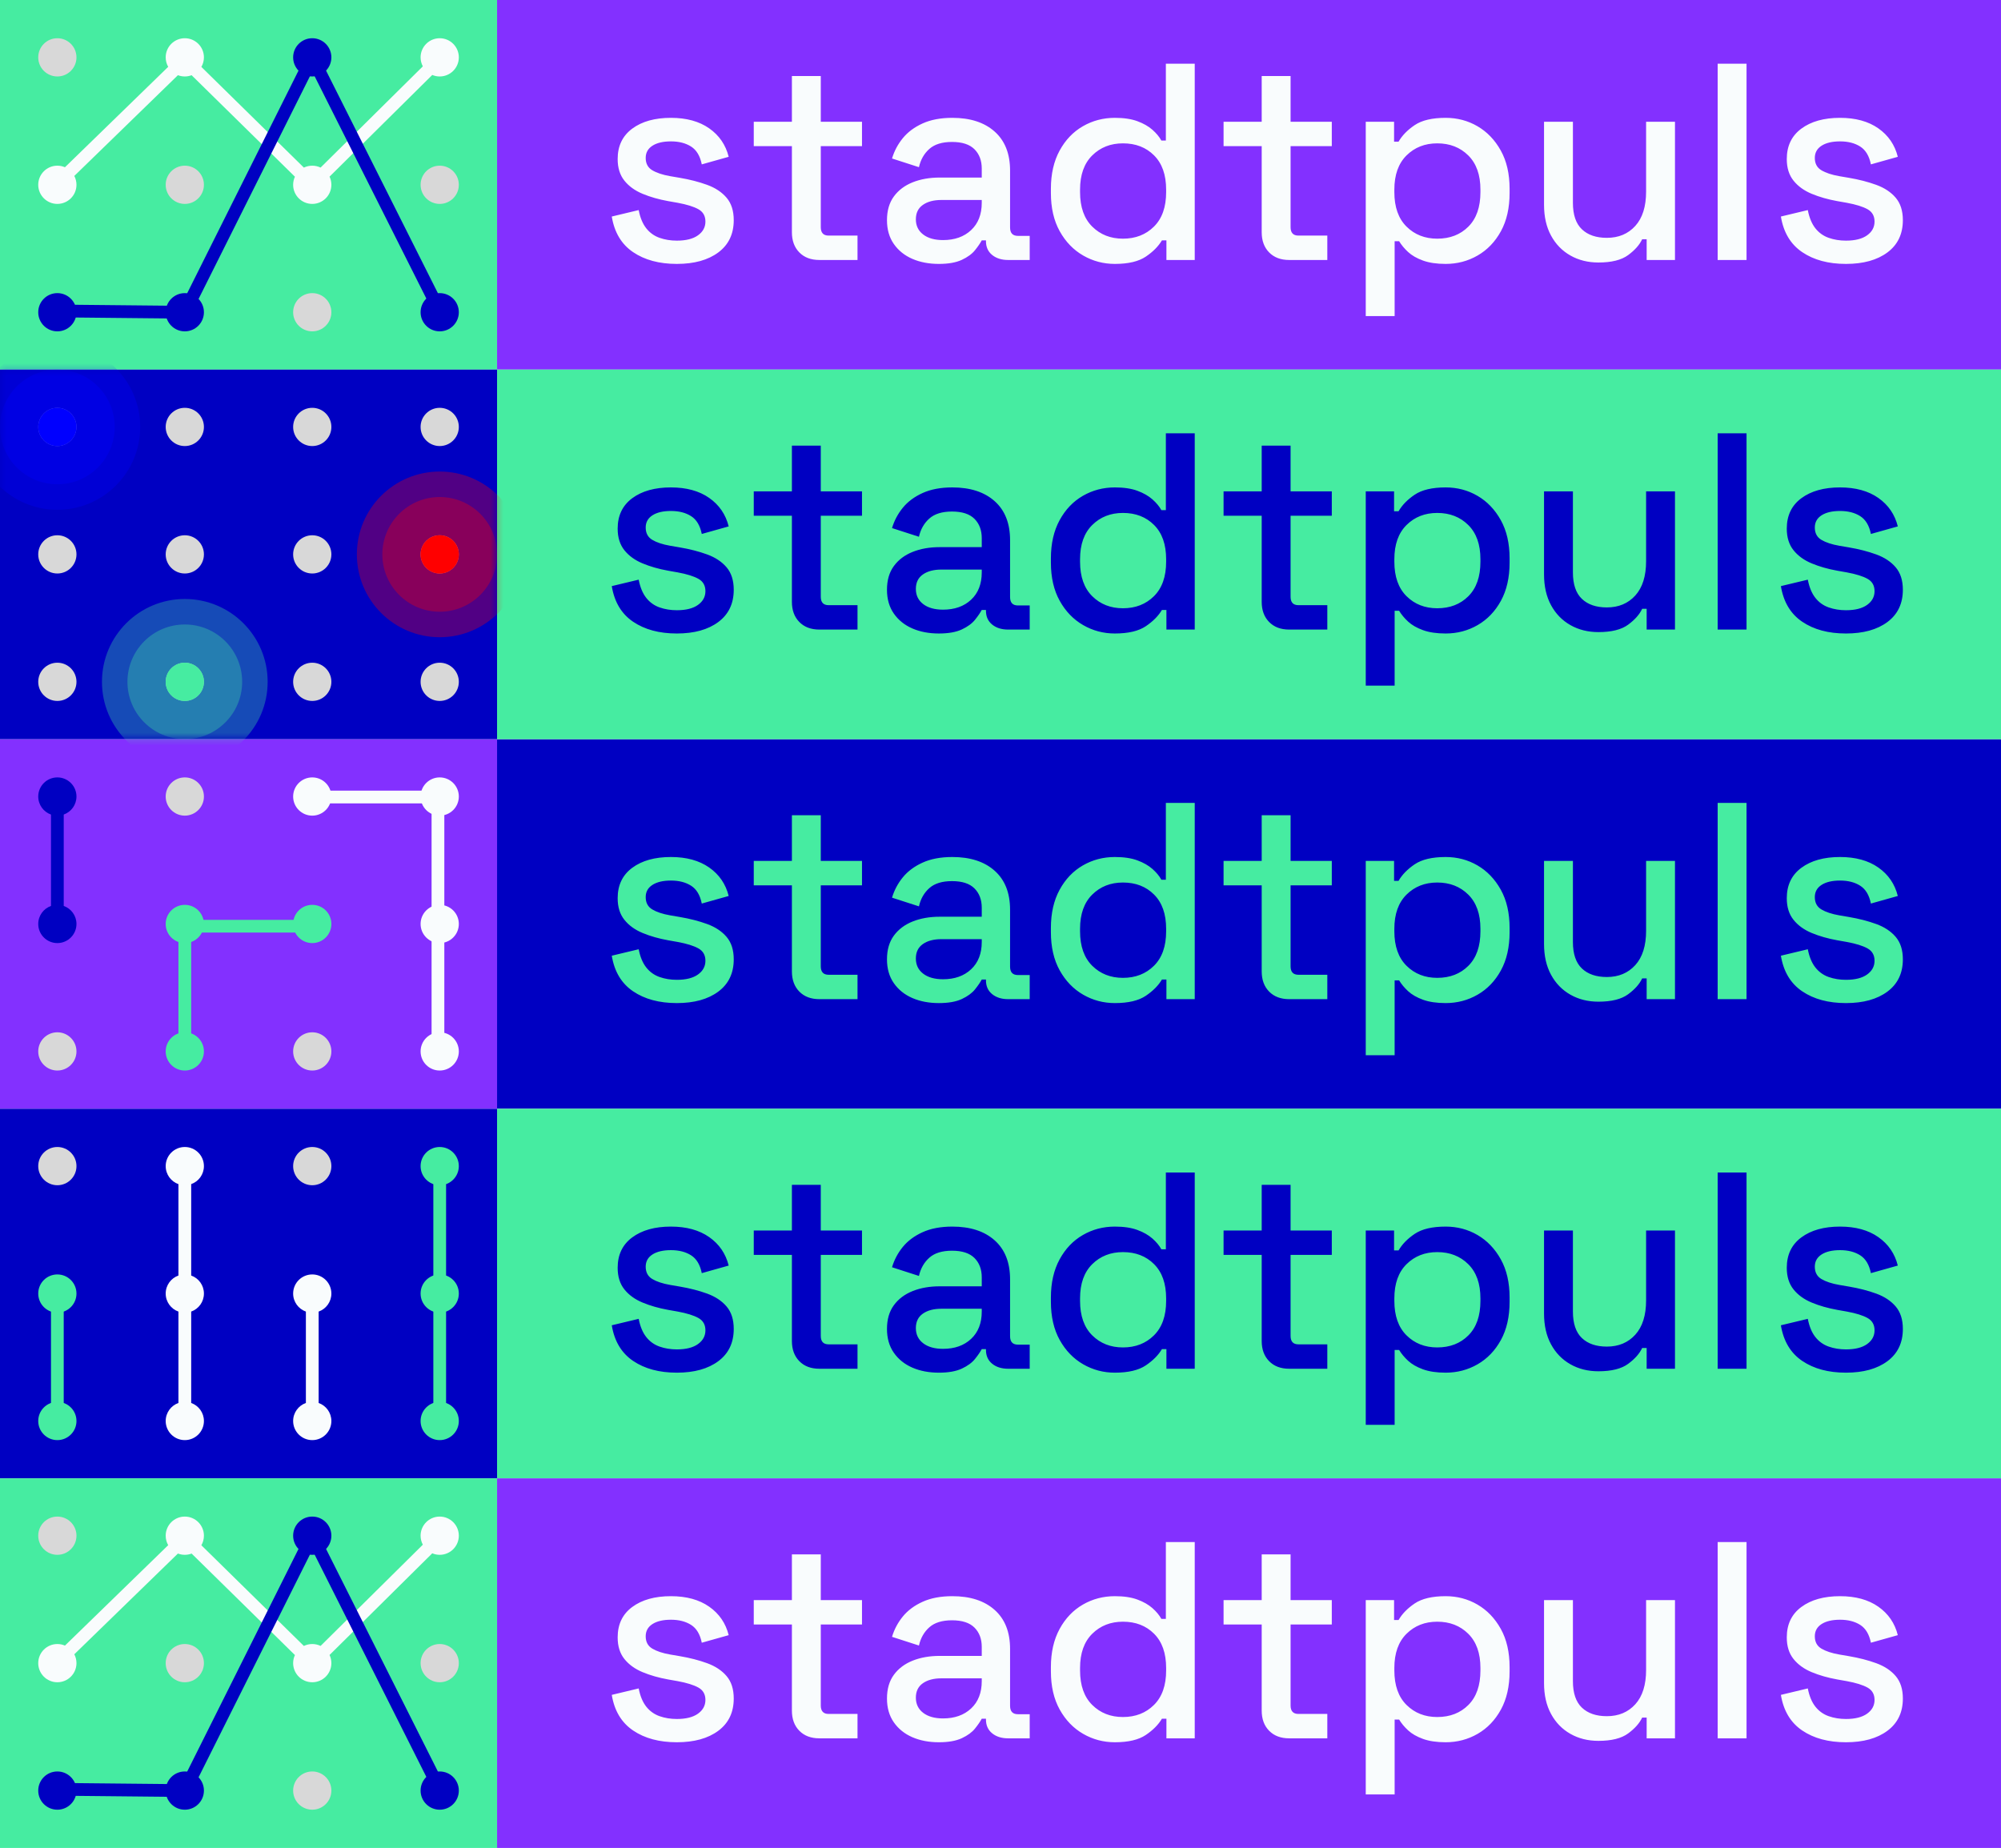 <?xml version="1.0" encoding="UTF-8"?>
<svg width="157px" height="145px" viewBox="0 0 157 145" version="1.1" xmlns="http://www.w3.org/2000/svg" xmlns:xlink="http://www.w3.org/1999/xlink">
    <title>logo-sprite</title>
    <defs>
        <filter color-interpolation-filters="auto" id="filter-1">
            <feColorMatrix in="SourceGraphic" type="matrix" values="0 0 0 0 0 0 0 0 0 0 0 0 0 0 0.761 0 0 0 1 0"></feColorMatrix>
        </filter>
        <filter color-interpolation-filters="auto" id="filter-2">
            <feColorMatrix in="SourceGraphic" type="matrix" values="0 0 0 0 0.512 0 0 0 0 0.19 0 0 0 0 1 0 0 0 1 0"></feColorMatrix>
        </filter>
        <filter color-interpolation-filters="auto" id="filter-3">
            <feColorMatrix in="SourceGraphic" type="matrix" values="0 0 0 0 0.512 0 0 0 0 0.19 0 0 0 0 1 0 0 0 1 0"></feColorMatrix>
        </filter>
        <rect id="path-4" x="0" y="0" width="39" height="29"></rect>
        <filter color-interpolation-filters="auto" id="filter-6">
            <feColorMatrix in="SourceGraphic" type="matrix" values="0 0 0 0 0.275 0 0 0 0 0.925 0 0 0 0 0.631 0 0 0 1 0"></feColorMatrix>
        </filter>
        <filter color-interpolation-filters="auto" id="filter-7">
            <feColorMatrix in="SourceGraphic" type="matrix" values="0 0 0 0 0.975 0 0 0 0 0.99 0 0 0 0 0.992 0 0 0 1 0"></feColorMatrix>
        </filter>
        <filter color-interpolation-filters="auto" id="filter-8">
            <feColorMatrix in="SourceGraphic" type="matrix" values="0 0 0 0 0.275 0 0 0 0 0.925 0 0 0 0 0.631 0 0 0 1 0"></feColorMatrix>
        </filter>
        <filter color-interpolation-filters="auto" id="filter-9">
            <feColorMatrix in="SourceGraphic" type="matrix" values="0 0 0 0 0.512 0 0 0 0 0.19 0 0 0 0 1 0 0 0 1 0"></feColorMatrix>
        </filter>
        <filter color-interpolation-filters="auto" id="filter-10">
            <feColorMatrix in="SourceGraphic" type="matrix" values="0 0 0 0 0.512 0 0 0 0 0.19 0 0 0 0 1 0 0 0 1 0"></feColorMatrix>
        </filter>
    </defs>
    <g id="logo-sprite" stroke="none" stroke-width="1" fill="none" fill-rule="evenodd">
        <g id="Logos">
            <g id="Group" transform="translate(0, 58)">
                <rect id="Rectangle" fill="#8330FF" x="0" y="0" width="39" height="29"></rect>
                <rect id="Rectangle" fill="#0000C2" x="39" y="0" width="118" height="29"></rect>
                <path d="M53.104,20.708 C54.468,20.708 55.553,20.407 56.36,19.806 C57.167,19.205 57.57,18.361 57.57,17.276 C57.57,16.543 57.383,15.956 57.009,15.516 C56.635,15.076 56.125,14.739 55.48,14.504 C54.835,14.269 54.123,14.086 53.346,13.954 L53.346,13.954 L52.576,13.822 C51.989,13.719 51.524,13.565 51.179,13.36 C50.834,13.155 50.662,12.832 50.662,12.392 C50.662,11.981 50.838,11.662 51.19,11.435 C51.542,11.208 52.026,11.094 52.642,11.094 C53.273,11.094 53.801,11.23 54.226,11.501 C54.651,11.772 54.93,12.238 55.062,12.898 L55.062,12.898 L57.174,12.304 C56.939,11.365 56.43,10.621 55.645,10.071 C54.86,9.521 53.859,9.246 52.642,9.246 C51.381,9.246 50.369,9.528 49.606,10.093 C48.843,10.658 48.462,11.453 48.462,12.48 C48.462,13.169 48.638,13.734 48.99,14.174 C49.342,14.614 49.819,14.959 50.42,15.208 C51.021,15.457 51.689,15.648 52.422,15.78 L52.422,15.78 L53.17,15.912 C53.889,16.044 54.431,16.213 54.798,16.418 C55.165,16.623 55.348,16.946 55.348,17.386 C55.348,17.826 55.154,18.185 54.765,18.464 C54.376,18.743 53.823,18.882 53.104,18.882 C52.62,18.882 52.169,18.809 51.751,18.662 C51.333,18.515 50.985,18.266 50.706,17.914 C50.427,17.562 50.229,17.085 50.112,16.484 L50.112,16.484 L48,16.99 C48.205,18.237 48.763,19.168 49.672,19.784 C50.581,20.4 51.725,20.708 53.104,20.708 Z M67.281,20.4 L67.281,18.486 L65.015,18.486 C64.604,18.486 64.399,18.266 64.399,17.826 L64.399,17.826 L64.399,11.468 L67.633,11.468 L67.633,9.554 L64.399,9.554 L64.399,5.968 L62.133,5.968 L62.133,9.554 L59.141,9.554 L59.141,11.468 L62.133,11.468 L62.133,18.222 C62.133,18.882 62.327,19.41 62.716,19.806 C63.104,20.202 63.629,20.4 64.289,20.4 L64.289,20.4 L67.281,20.4 Z M73.663,20.708 C74.411,20.708 75.012,20.602 75.467,20.389 C75.922,20.176 76.266,19.923 76.501,19.63 C76.736,19.337 76.912,19.08 77.029,18.86 L77.029,18.86 L77.359,18.86 L77.359,18.926 C77.359,19.381 77.52,19.74 77.843,20.004 C78.166,20.268 78.584,20.4 79.097,20.4 L79.097,20.4 L80.791,20.4 L80.791,18.508 L79.867,18.508 C79.456,18.508 79.251,18.288 79.251,17.848 L79.251,17.848 L79.251,13.382 C79.251,12.062 78.848,11.043 78.041,10.324 C77.234,9.605 76.127,9.246 74.719,9.246 C73.81,9.246 73.032,9.393 72.387,9.686 C71.742,9.979 71.225,10.364 70.836,10.841 C70.447,11.318 70.165,11.849 69.989,12.436 L69.989,12.436 L72.101,13.118 C72.233,12.531 72.504,12.055 72.915,11.688 C73.326,11.321 73.92,11.138 74.697,11.138 C75.489,11.138 76.076,11.329 76.457,11.71 C76.838,12.091 77.029,12.597 77.029,13.228 L77.029,13.228 L77.029,13.932 L73.729,13.932 C72.937,13.932 72.229,14.057 71.606,14.306 C70.983,14.555 70.491,14.926 70.132,15.417 C69.773,15.908 69.593,16.528 69.593,17.276 C69.593,18.009 69.773,18.633 70.132,19.146 C70.491,19.659 70.975,20.048 71.584,20.312 C72.193,20.576 72.886,20.708 73.663,20.708 Z M73.993,18.838 C73.333,18.838 72.812,18.691 72.431,18.398 C72.05,18.105 71.859,17.709 71.859,17.21 C71.859,16.711 72.042,16.334 72.409,16.077 C72.776,15.82 73.26,15.692 73.861,15.692 L73.861,15.692 L77.029,15.692 L77.029,15.912 C77.029,16.821 76.75,17.536 76.193,18.057 C75.636,18.578 74.902,18.838 73.993,18.838 Z M87.47,20.708 C88.526,20.708 89.337,20.517 89.901,20.136 C90.466,19.755 90.888,19.329 91.166,18.86 L91.166,18.86 L91.518,18.86 L91.518,20.4 L93.74,20.4 L93.74,5 L91.474,5 L91.474,11.028 L91.122,11.028 C90.961,10.735 90.726,10.452 90.418,10.181 C90.11,9.91 89.718,9.686 89.241,9.51 C88.765,9.334 88.174,9.246 87.47,9.246 C86.561,9.246 85.725,9.466 84.962,9.906 C84.2,10.346 83.591,10.984 83.136,11.82 C82.682,12.656 82.454,13.653 82.454,14.812 L82.454,14.812 L82.454,15.142 C82.454,16.315 82.685,17.316 83.147,18.145 C83.609,18.974 84.222,19.608 84.984,20.048 C85.747,20.488 86.576,20.708 87.47,20.708 Z M88.108,18.728 C87.14,18.728 86.337,18.413 85.699,17.782 C85.061,17.151 84.742,16.249 84.742,15.076 L84.742,15.076 L84.742,14.878 C84.742,13.719 85.061,12.825 85.699,12.194 C86.337,11.563 87.14,11.248 88.108,11.248 C89.106,11.248 89.92,11.563 90.55,12.194 C91.181,12.825 91.496,13.719 91.496,14.878 L91.496,14.878 L91.496,15.076 C91.496,16.249 91.177,17.151 90.539,17.782 C89.901,18.413 89.091,18.728 88.108,18.728 Z M104.142,20.4 L104.142,18.486 L101.876,18.486 C101.465,18.486 101.26,18.266 101.26,17.826 L101.26,17.826 L101.26,11.468 L104.494,11.468 L104.494,9.554 L101.26,9.554 L101.26,5.968 L98.994,5.968 L98.994,9.554 L96.002,9.554 L96.002,11.468 L98.994,11.468 L98.994,18.222 C98.994,18.882 99.188,19.41 99.577,19.806 C99.965,20.202 100.49,20.4 101.15,20.4 L101.15,20.4 L104.142,20.4 Z M109.424,24.8 L109.424,18.926 L109.776,18.926 C109.952,19.219 110.187,19.502 110.48,19.773 C110.773,20.044 111.162,20.268 111.646,20.444 C112.13,20.62 112.724,20.708 113.428,20.708 C114.337,20.708 115.173,20.488 115.936,20.048 C116.699,19.608 117.307,18.974 117.762,18.145 C118.217,17.316 118.444,16.315 118.444,15.142 L118.444,15.142 L118.444,14.812 C118.444,13.639 118.213,12.638 117.751,11.809 C117.289,10.98 116.68,10.346 115.925,9.906 C115.17,9.466 114.337,9.246 113.428,9.246 C112.372,9.246 111.562,9.437 110.997,9.818 C110.432,10.199 110.011,10.632 109.732,11.116 L109.732,11.116 L109.38,11.116 L109.38,9.554 L107.158,9.554 L107.158,24.8 L109.424,24.8 Z M112.768,18.728 C111.8,18.728 110.997,18.413 110.359,17.782 C109.721,17.151 109.402,16.249 109.402,15.076 L109.402,15.076 L109.402,14.878 C109.402,13.719 109.721,12.825 110.359,12.194 C110.997,11.563 111.8,11.248 112.768,11.248 C113.751,11.248 114.561,11.563 115.199,12.194 C115.837,12.825 116.156,13.719 116.156,14.878 L116.156,14.878 L116.156,15.076 C116.156,16.249 115.841,17.151 115.21,17.782 C114.579,18.413 113.765,18.728 112.768,18.728 Z M125.414,20.598 C126.44,20.598 127.218,20.404 127.746,20.015 C128.274,19.626 128.64,19.212 128.846,18.772 L128.846,18.772 L129.198,18.772 L129.198,20.4 L131.42,20.4 L131.42,9.554 L129.154,9.554 L129.154,15.032 C129.154,16.205 128.871,17.104 128.307,17.727 C127.742,18.35 126.998,18.662 126.074,18.662 C125.238,18.662 124.585,18.438 124.116,17.991 C123.646,17.544 123.412,16.851 123.412,15.912 L123.412,15.912 L123.412,9.554 L121.146,9.554 L121.146,16.066 C121.146,17.005 121.329,17.811 121.696,18.486 C122.062,19.161 122.568,19.681 123.214,20.048 C123.859,20.415 124.592,20.598 125.414,20.598 Z M137.035,20.4 L137.035,5 L134.769,5 L134.769,20.4 L137.035,20.4 Z M144.834,20.708 C146.198,20.708 147.283,20.407 148.09,19.806 C148.897,19.205 149.3,18.361 149.3,17.276 C149.3,16.543 149.113,15.956 148.739,15.516 C148.365,15.076 147.855,14.739 147.21,14.504 C146.565,14.269 145.853,14.086 145.076,13.954 L145.076,13.954 L144.306,13.822 C143.719,13.719 143.254,13.565 142.909,13.36 C142.564,13.155 142.392,12.832 142.392,12.392 C142.392,11.981 142.568,11.662 142.92,11.435 C143.272,11.208 143.756,11.094 144.372,11.094 C145.003,11.094 145.531,11.23 145.956,11.501 C146.381,11.772 146.66,12.238 146.792,12.898 L146.792,12.898 L148.904,12.304 C148.669,11.365 148.16,10.621 147.375,10.071 C146.59,9.521 145.589,9.246 144.372,9.246 C143.111,9.246 142.099,9.528 141.336,10.093 C140.573,10.658 140.192,11.453 140.192,12.48 C140.192,13.169 140.368,13.734 140.72,14.174 C141.072,14.614 141.549,14.959 142.15,15.208 C142.751,15.457 143.419,15.648 144.152,15.78 L144.152,15.78 L144.9,15.912 C145.619,16.044 146.161,16.213 146.528,16.418 C146.895,16.623 147.078,16.946 147.078,17.386 C147.078,17.826 146.884,18.185 146.495,18.464 C146.106,18.743 145.553,18.882 144.834,18.882 C144.35,18.882 143.899,18.809 143.481,18.662 C143.063,18.515 142.715,18.266 142.436,17.914 C142.157,17.562 141.959,17.085 141.842,16.484 L141.842,16.484 L139.73,16.99 C139.935,18.237 140.493,19.168 141.402,19.784 C142.311,20.4 143.455,20.708 144.834,20.708 Z" id="stadtpuls" fill="#46ECA1" fill-rule="nonzero"></path>
                <g filter="url(#filter-1)" id="Group-8">
                    <g transform="translate(3, 3)">
                        <circle id="Oval" fill="#D8D8D8" cx="11.5" cy="1.5" r="1.5"></circle>
                        <circle id="Oval" fill="#D8D8D8" cx="1.5" cy="21.5" r="1.5"></circle>
                        <circle id="Oval" fill="#D8D8D8" cx="21.5" cy="21.5" r="1.5"></circle>
                    </g>
                </g>
                <circle id="Oval" fill="#46ECA1" cx="14.5" cy="14.5" r="1.5"></circle>
                <circle id="Oval" fill="#46ECA1" cx="14.5" cy="24.5" r="1.5"></circle>
                <circle id="Oval" fill="#46ECA1" cx="24.5" cy="14.5" r="1.5"></circle>
                <circle id="Oval" fill="#F9FCFD" cx="24.5" cy="4.5" r="1.5"></circle>
                <circle id="Oval" fill="#F9FCFD" cx="34.5" cy="4.5" r="1.5"></circle>
                <circle id="Oval" fill="#F9FCFD" cx="34.5" cy="14.5" r="1.5"></circle>
                <circle id="Oval" fill="#F9FCFD" cx="34.5" cy="24.5" r="1.5"></circle>
                <path d="M4.5,3 C5.328,3 6,3.672 6,4.5 C6,5.153 5.583,5.708 5.001,5.914 L5.001,13.086 C5.583,13.292 6,13.847 6,14.5 C6,15.328 5.328,16 4.5,16 C3.672,16 3,15.328 3,14.5 C3,13.847 3.418,13.291 4,13.085 L4,5.915 C3.418,5.709 3,5.153 3,4.5 C3,3.672 3.672,3 4.5,3 Z" id="Combined-Shape" fill="#0000C2"></path>
                <polyline id="Path-5" stroke="#46ECA1" stroke-linecap="round" stroke-linejoin="round" points="14.5 24.4 14.5 14.676 24.5 14.676"></polyline>
                <polyline id="Path-5" stroke="#F9FCFD" stroke-linecap="round" stroke-linejoin="round" transform="translate(29.5, 14.469) rotate(-270) translate(-29.5, -14.469) " points="19.569 19.331 19.569 9.607 39.431 9.607"></polyline>
            </g>
            <g id="Group" transform="translate(0, 87)">
                <rect id="Rectangle" fill="#46ECA1" x="39" y="0" width="118" height="29"></rect>
                <rect id="Rectangle" fill="#0000C2" transform="translate(19.5, 14.5) scale(-1, 1) translate(-19.5, -14.5) " x="0" y="0" width="39" height="29"></rect>
                <path d="M53.104,20.708 C54.468,20.708 55.553,20.407 56.36,19.806 C57.167,19.205 57.57,18.361 57.57,17.276 C57.57,16.543 57.383,15.956 57.009,15.516 C56.635,15.076 56.125,14.739 55.48,14.504 C54.835,14.269 54.123,14.086 53.346,13.954 L53.346,13.954 L52.576,13.822 C51.989,13.719 51.524,13.565 51.179,13.36 C50.834,13.155 50.662,12.832 50.662,12.392 C50.662,11.981 50.838,11.662 51.19,11.435 C51.542,11.208 52.026,11.094 52.642,11.094 C53.273,11.094 53.801,11.23 54.226,11.501 C54.651,11.772 54.93,12.238 55.062,12.898 L55.062,12.898 L57.174,12.304 C56.939,11.365 56.43,10.621 55.645,10.071 C54.86,9.521 53.859,9.246 52.642,9.246 C51.381,9.246 50.369,9.528 49.606,10.093 C48.843,10.658 48.462,11.453 48.462,12.48 C48.462,13.169 48.638,13.734 48.99,14.174 C49.342,14.614 49.819,14.959 50.42,15.208 C51.021,15.457 51.689,15.648 52.422,15.78 L52.422,15.78 L53.17,15.912 C53.889,16.044 54.431,16.213 54.798,16.418 C55.165,16.623 55.348,16.946 55.348,17.386 C55.348,17.826 55.154,18.185 54.765,18.464 C54.376,18.743 53.823,18.882 53.104,18.882 C52.62,18.882 52.169,18.809 51.751,18.662 C51.333,18.515 50.985,18.266 50.706,17.914 C50.427,17.562 50.229,17.085 50.112,16.484 L50.112,16.484 L48,16.99 C48.205,18.237 48.763,19.168 49.672,19.784 C50.581,20.4 51.725,20.708 53.104,20.708 Z M67.281,20.4 L67.281,18.486 L65.015,18.486 C64.604,18.486 64.399,18.266 64.399,17.826 L64.399,17.826 L64.399,11.468 L67.633,11.468 L67.633,9.554 L64.399,9.554 L64.399,5.968 L62.133,5.968 L62.133,9.554 L59.141,9.554 L59.141,11.468 L62.133,11.468 L62.133,18.222 C62.133,18.882 62.327,19.41 62.716,19.806 C63.104,20.202 63.629,20.4 64.289,20.4 L64.289,20.4 L67.281,20.4 Z M73.663,20.708 C74.411,20.708 75.012,20.602 75.467,20.389 C75.922,20.176 76.266,19.923 76.501,19.63 C76.736,19.337 76.912,19.08 77.029,18.86 L77.029,18.86 L77.359,18.86 L77.359,18.926 C77.359,19.381 77.52,19.74 77.843,20.004 C78.166,20.268 78.584,20.4 79.097,20.4 L79.097,20.4 L80.791,20.4 L80.791,18.508 L79.867,18.508 C79.456,18.508 79.251,18.288 79.251,17.848 L79.251,17.848 L79.251,13.382 C79.251,12.062 78.848,11.043 78.041,10.324 C77.234,9.605 76.127,9.246 74.719,9.246 C73.81,9.246 73.032,9.393 72.387,9.686 C71.742,9.979 71.225,10.364 70.836,10.841 C70.447,11.318 70.165,11.849 69.989,12.436 L69.989,12.436 L72.101,13.118 C72.233,12.531 72.504,12.055 72.915,11.688 C73.326,11.321 73.92,11.138 74.697,11.138 C75.489,11.138 76.076,11.329 76.457,11.71 C76.838,12.091 77.029,12.597 77.029,13.228 L77.029,13.228 L77.029,13.932 L73.729,13.932 C72.937,13.932 72.229,14.057 71.606,14.306 C70.983,14.555 70.491,14.926 70.132,15.417 C69.773,15.908 69.593,16.528 69.593,17.276 C69.593,18.009 69.773,18.633 70.132,19.146 C70.491,19.659 70.975,20.048 71.584,20.312 C72.193,20.576 72.886,20.708 73.663,20.708 Z M73.993,18.838 C73.333,18.838 72.812,18.691 72.431,18.398 C72.05,18.105 71.859,17.709 71.859,17.21 C71.859,16.711 72.042,16.334 72.409,16.077 C72.776,15.82 73.26,15.692 73.861,15.692 L73.861,15.692 L77.029,15.692 L77.029,15.912 C77.029,16.821 76.75,17.536 76.193,18.057 C75.636,18.578 74.902,18.838 73.993,18.838 Z M87.47,20.708 C88.526,20.708 89.337,20.517 89.901,20.136 C90.466,19.755 90.888,19.329 91.166,18.86 L91.166,18.86 L91.518,18.86 L91.518,20.4 L93.74,20.4 L93.74,5 L91.474,5 L91.474,11.028 L91.122,11.028 C90.961,10.735 90.726,10.452 90.418,10.181 C90.11,9.91 89.718,9.686 89.241,9.51 C88.765,9.334 88.174,9.246 87.47,9.246 C86.561,9.246 85.725,9.466 84.962,9.906 C84.2,10.346 83.591,10.984 83.136,11.82 C82.682,12.656 82.454,13.653 82.454,14.812 L82.454,14.812 L82.454,15.142 C82.454,16.315 82.685,17.316 83.147,18.145 C83.609,18.974 84.222,19.608 84.984,20.048 C85.747,20.488 86.576,20.708 87.47,20.708 Z M88.108,18.728 C87.14,18.728 86.337,18.413 85.699,17.782 C85.061,17.151 84.742,16.249 84.742,15.076 L84.742,15.076 L84.742,14.878 C84.742,13.719 85.061,12.825 85.699,12.194 C86.337,11.563 87.14,11.248 88.108,11.248 C89.106,11.248 89.92,11.563 90.55,12.194 C91.181,12.825 91.496,13.719 91.496,14.878 L91.496,14.878 L91.496,15.076 C91.496,16.249 91.177,17.151 90.539,17.782 C89.901,18.413 89.091,18.728 88.108,18.728 Z M104.142,20.4 L104.142,18.486 L101.876,18.486 C101.465,18.486 101.26,18.266 101.26,17.826 L101.26,17.826 L101.26,11.468 L104.494,11.468 L104.494,9.554 L101.26,9.554 L101.26,5.968 L98.994,5.968 L98.994,9.554 L96.002,9.554 L96.002,11.468 L98.994,11.468 L98.994,18.222 C98.994,18.882 99.188,19.41 99.577,19.806 C99.965,20.202 100.49,20.4 101.15,20.4 L101.15,20.4 L104.142,20.4 Z M109.424,24.8 L109.424,18.926 L109.776,18.926 C109.952,19.219 110.187,19.502 110.48,19.773 C110.773,20.044 111.162,20.268 111.646,20.444 C112.13,20.62 112.724,20.708 113.428,20.708 C114.337,20.708 115.173,20.488 115.936,20.048 C116.699,19.608 117.307,18.974 117.762,18.145 C118.217,17.316 118.444,16.315 118.444,15.142 L118.444,15.142 L118.444,14.812 C118.444,13.639 118.213,12.638 117.751,11.809 C117.289,10.98 116.68,10.346 115.925,9.906 C115.17,9.466 114.337,9.246 113.428,9.246 C112.372,9.246 111.562,9.437 110.997,9.818 C110.432,10.199 110.011,10.632 109.732,11.116 L109.732,11.116 L109.38,11.116 L109.38,9.554 L107.158,9.554 L107.158,24.8 L109.424,24.8 Z M112.768,18.728 C111.8,18.728 110.997,18.413 110.359,17.782 C109.721,17.151 109.402,16.249 109.402,15.076 L109.402,15.076 L109.402,14.878 C109.402,13.719 109.721,12.825 110.359,12.194 C110.997,11.563 111.8,11.248 112.768,11.248 C113.751,11.248 114.561,11.563 115.199,12.194 C115.837,12.825 116.156,13.719 116.156,14.878 L116.156,14.878 L116.156,15.076 C116.156,16.249 115.841,17.151 115.21,17.782 C114.579,18.413 113.765,18.728 112.768,18.728 Z M125.414,20.598 C126.44,20.598 127.218,20.404 127.746,20.015 C128.274,19.626 128.64,19.212 128.846,18.772 L128.846,18.772 L129.198,18.772 L129.198,20.4 L131.42,20.4 L131.42,9.554 L129.154,9.554 L129.154,15.032 C129.154,16.205 128.871,17.104 128.307,17.727 C127.742,18.35 126.998,18.662 126.074,18.662 C125.238,18.662 124.585,18.438 124.116,17.991 C123.646,17.544 123.412,16.851 123.412,15.912 L123.412,15.912 L123.412,9.554 L121.146,9.554 L121.146,16.066 C121.146,17.005 121.329,17.811 121.696,18.486 C122.062,19.161 122.568,19.681 123.214,20.048 C123.859,20.415 124.592,20.598 125.414,20.598 Z M137.035,20.4 L137.035,5 L134.769,5 L134.769,20.4 L137.035,20.4 Z M144.834,20.708 C146.198,20.708 147.283,20.407 148.09,19.806 C148.897,19.205 149.3,18.361 149.3,17.276 C149.3,16.543 149.113,15.956 148.739,15.516 C148.365,15.076 147.855,14.739 147.21,14.504 C146.565,14.269 145.853,14.086 145.076,13.954 L145.076,13.954 L144.306,13.822 C143.719,13.719 143.254,13.565 142.909,13.36 C142.564,13.155 142.392,12.832 142.392,12.392 C142.392,11.981 142.568,11.662 142.92,11.435 C143.272,11.208 143.756,11.094 144.372,11.094 C145.003,11.094 145.531,11.23 145.956,11.501 C146.381,11.772 146.66,12.238 146.792,12.898 L146.792,12.898 L148.904,12.304 C148.669,11.365 148.16,10.621 147.375,10.071 C146.59,9.521 145.589,9.246 144.372,9.246 C143.111,9.246 142.099,9.528 141.336,10.093 C140.573,10.658 140.192,11.453 140.192,12.48 C140.192,13.169 140.368,13.734 140.72,14.174 C141.072,14.614 141.549,14.959 142.15,15.208 C142.751,15.457 143.419,15.648 144.152,15.78 L144.152,15.78 L144.9,15.912 C145.619,16.044 146.161,16.213 146.528,16.418 C146.895,16.623 147.078,16.946 147.078,17.386 C147.078,17.826 146.884,18.185 146.495,18.464 C146.106,18.743 145.553,18.882 144.834,18.882 C144.35,18.882 143.899,18.809 143.481,18.662 C143.063,18.515 142.715,18.266 142.436,17.914 C142.157,17.562 141.959,17.085 141.842,16.484 L141.842,16.484 L139.73,16.99 C139.935,18.237 140.493,19.168 141.402,19.784 C142.311,20.4 143.455,20.708 144.834,20.708 Z" id="stadtpuls" fill="#0000C2" fill-rule="nonzero"></path>
                <g filter="url(#filter-2)" id="Group-8">
                    <g transform="translate(3, 3)">
                        <circle id="Oval" fill="#D8D8D8" cx="1.5" cy="1.5" r="1.5"></circle>
                        <circle id="Oval" fill="#D8D8D8" cx="21.5" cy="1.5" r="1.5"></circle>
                    </g>
                </g>
                <circle id="Oval" fill="#46ECA1" cx="4.5" cy="14.5" r="1.5"></circle>
                <circle id="Oval" fill="#46ECA1" cx="4.5" cy="24.5" r="1.5"></circle>
                <circle id="Oval" fill="#46ECA1" cx="34.5" cy="4.5" r="1.5"></circle>
                <circle id="Oval" fill="#46ECA1" cx="34.5" cy="14.5" r="1.5"></circle>
                <circle id="Oval" fill="#46ECA1" cx="34.5" cy="24.5" r="1.5"></circle>
                <path d="M14.5,3 C15.328,3 16,3.672 16,4.5 C16,5.153 15.583,5.708 15.001,5.914 L15.001,13.086 C15.583,13.292 16,13.847 16,14.5 C16,15.153 15.583,15.708 15.001,15.914 L15.001,23.086 C15.583,23.292 16,23.847 16,24.5 C16,25.328 15.328,26 14.5,26 C13.672,26 13,25.328 13,24.5 C13,23.847 13.418,23.291 14,23.085 L14,15.915 C13.418,15.709 13,15.153 13,14.5 C13,13.847 13.418,13.291 14,13.085 L14,5.915 C13.418,5.709 13,5.153 13,4.5 C13,3.672 13.672,3 14.5,3 Z M24.5,13 C25.328,13 26,13.672 26,14.5 C26,15.153 25.583,15.708 25.001,15.914 L25.001,23.086 C25.583,23.292 26,23.847 26,24.5 C26,25.328 25.328,26 24.5,26 C23.672,26 23,25.328 23,24.5 C23,23.847 23.418,23.291 24,23.085 L24,15.915 C23.418,15.709 23,15.153 23,14.5 C23,13.672 23.672,13 24.5,13 Z" id="Combined-Shape" fill="#F9FCFD"></path>
                <path d="M4.5,14 C4.745,14 4.95,14.181 4.992,14.421 L5,14.513 L5,24.487 C5,24.77 4.776,25 4.5,25 C4.255,25 4.05,24.819 4.008,24.579 L4,24.487 L4,14.513 C4,14.23 4.224,14 4.5,14 Z" id="Path-5" fill="#46ECA1" fill-rule="nonzero"></path>
                <path d="M44.431,13.931 C44.707,13.931 44.931,14.155 44.931,14.431 C44.931,14.676 44.754,14.881 44.521,14.923 L44.431,14.931 L24.569,14.931 C24.293,14.931 24.069,14.707 24.069,14.431 C24.069,14.186 24.246,13.981 24.479,13.939 L24.569,13.931 L44.431,13.931 Z" id="Path-5" fill="#46ECA1" fill-rule="nonzero" transform="translate(34.5, 14.431) rotate(-270) translate(-34.5, -14.431) "></path>
            </g>
            <g id="Group">
                <rect id="Rectangle" fill="#8330FF" x="39" y="0" width="118" height="29"></rect>
                <rect id="Rectangle" fill="#46ECA1" transform="translate(19.5, 14.5) scale(-1, 1) translate(-19.5, -14.5) " x="0" y="0" width="39" height="29"></rect>
                <g filter="url(#filter-3)" id="Group-9">
                    <g transform="translate(3, 3)">
                        <circle id="Oval" fill="#D8D8D8" cx="1.5" cy="1.5" r="1.5"></circle>
                        <circle id="Oval" fill="#D8D8D8" cx="11.5" cy="11.5" r="1.5"></circle>
                        <circle id="Oval" fill="#D8D8D8" cx="21.5" cy="21.5" r="1.5"></circle>
                        <circle id="Oval" fill="#D8D8D8" cx="31.5" cy="11.5" r="1.5"></circle>
                    </g>
                </g>
                <path d="M34.5,3 C35.328,3 36,3.672 36,4.5 C36,5.328 35.328,6 34.5,6 C34.293,6 34.096,5.958 33.916,5.882 L25.857,13.86 C25.949,14.054 26,14.271 26,14.5 C26,15.328 25.328,16 24.5,16 C23.672,16 23,15.328 23,14.5 C23,14.273 23.05,14.059 23.14,13.866 L15.034,5.902 C14.868,5.965 14.688,6 14.5,6 C14.31,6 14.127,5.965 13.96,5.9 L5.83,13.805 C5.939,14.013 6,14.249 6,14.5 C6,15.328 5.328,16 4.5,16 C3.672,16 3,15.328 3,14.5 C3,13.672 3.672,13 4.5,13 C4.712,13 4.913,13.044 5.096,13.123 L13.197,5.244 C13.072,5.025 13,4.771 13,4.5 C13,3.672 13.672,3 14.5,3 C15.328,3 16,3.672 16,4.5 C16,4.773 15.927,5.03 15.799,5.25 L23.842,13.151 C24.041,13.054 24.264,13 24.5,13 C24.734,13 24.955,13.054 25.153,13.149 L33.176,5.206 C33.064,4.996 33,4.755 33,4.5 C33,3.672 33.672,3 34.5,3 Z" id="Combined-Shape" fill="#F9FCFD"></path>
                <circle id="Oval" fill="#0000C2" cx="4.5" cy="24.5" r="1.5"></circle>
                <circle id="Oval" fill="#0000C2" cx="14.5" cy="24.5" r="1.5"></circle>
                <circle id="Oval" fill="#0000C2" cx="24.5" cy="4.5" r="1.5"></circle>
                <circle id="Oval" fill="#0000C2" cx="34.5" cy="24.5" r="1.5"></circle>
                <path d="M53.104,20.708 C54.468,20.708 55.553,20.407 56.36,19.806 C57.167,19.205 57.57,18.361 57.57,17.276 C57.57,16.543 57.383,15.956 57.009,15.516 C56.635,15.076 56.125,14.739 55.48,14.504 C54.835,14.269 54.123,14.086 53.346,13.954 L53.346,13.954 L52.576,13.822 C51.989,13.719 51.524,13.565 51.179,13.36 C50.834,13.155 50.662,12.832 50.662,12.392 C50.662,11.981 50.838,11.662 51.19,11.435 C51.542,11.208 52.026,11.094 52.642,11.094 C53.273,11.094 53.801,11.23 54.226,11.501 C54.651,11.772 54.93,12.238 55.062,12.898 L55.062,12.898 L57.174,12.304 C56.939,11.365 56.43,10.621 55.645,10.071 C54.86,9.521 53.859,9.246 52.642,9.246 C51.381,9.246 50.369,9.528 49.606,10.093 C48.843,10.658 48.462,11.453 48.462,12.48 C48.462,13.169 48.638,13.734 48.99,14.174 C49.342,14.614 49.819,14.959 50.42,15.208 C51.021,15.457 51.689,15.648 52.422,15.78 L52.422,15.78 L53.17,15.912 C53.889,16.044 54.431,16.213 54.798,16.418 C55.165,16.623 55.348,16.946 55.348,17.386 C55.348,17.826 55.154,18.185 54.765,18.464 C54.376,18.743 53.823,18.882 53.104,18.882 C52.62,18.882 52.169,18.809 51.751,18.662 C51.333,18.515 50.985,18.266 50.706,17.914 C50.427,17.562 50.229,17.085 50.112,16.484 L50.112,16.484 L48,16.99 C48.205,18.237 48.763,19.168 49.672,19.784 C50.581,20.4 51.725,20.708 53.104,20.708 Z M67.281,20.4 L67.281,18.486 L65.015,18.486 C64.604,18.486 64.399,18.266 64.399,17.826 L64.399,17.826 L64.399,11.468 L67.633,11.468 L67.633,9.554 L64.399,9.554 L64.399,5.968 L62.133,5.968 L62.133,9.554 L59.141,9.554 L59.141,11.468 L62.133,11.468 L62.133,18.222 C62.133,18.882 62.327,19.41 62.716,19.806 C63.104,20.202 63.629,20.4 64.289,20.4 L64.289,20.4 L67.281,20.4 Z M73.663,20.708 C74.411,20.708 75.012,20.602 75.467,20.389 C75.922,20.176 76.266,19.923 76.501,19.63 C76.736,19.337 76.912,19.08 77.029,18.86 L77.029,18.86 L77.359,18.86 L77.359,18.926 C77.359,19.381 77.52,19.74 77.843,20.004 C78.166,20.268 78.584,20.4 79.097,20.4 L79.097,20.4 L80.791,20.4 L80.791,18.508 L79.867,18.508 C79.456,18.508 79.251,18.288 79.251,17.848 L79.251,17.848 L79.251,13.382 C79.251,12.062 78.848,11.043 78.041,10.324 C77.234,9.605 76.127,9.246 74.719,9.246 C73.81,9.246 73.032,9.393 72.387,9.686 C71.742,9.979 71.225,10.364 70.836,10.841 C70.447,11.318 70.165,11.849 69.989,12.436 L69.989,12.436 L72.101,13.118 C72.233,12.531 72.504,12.055 72.915,11.688 C73.326,11.321 73.92,11.138 74.697,11.138 C75.489,11.138 76.076,11.329 76.457,11.71 C76.838,12.091 77.029,12.597 77.029,13.228 L77.029,13.228 L77.029,13.932 L73.729,13.932 C72.937,13.932 72.229,14.057 71.606,14.306 C70.983,14.555 70.491,14.926 70.132,15.417 C69.773,15.908 69.593,16.528 69.593,17.276 C69.593,18.009 69.773,18.633 70.132,19.146 C70.491,19.659 70.975,20.048 71.584,20.312 C72.193,20.576 72.886,20.708 73.663,20.708 Z M73.993,18.838 C73.333,18.838 72.812,18.691 72.431,18.398 C72.05,18.105 71.859,17.709 71.859,17.21 C71.859,16.711 72.042,16.334 72.409,16.077 C72.776,15.82 73.26,15.692 73.861,15.692 L73.861,15.692 L77.029,15.692 L77.029,15.912 C77.029,16.821 76.75,17.536 76.193,18.057 C75.636,18.578 74.902,18.838 73.993,18.838 Z M87.47,20.708 C88.526,20.708 89.337,20.517 89.901,20.136 C90.466,19.755 90.888,19.329 91.166,18.86 L91.166,18.86 L91.518,18.86 L91.518,20.4 L93.74,20.4 L93.74,5 L91.474,5 L91.474,11.028 L91.122,11.028 C90.961,10.735 90.726,10.452 90.418,10.181 C90.11,9.91 89.718,9.686 89.241,9.51 C88.765,9.334 88.174,9.246 87.47,9.246 C86.561,9.246 85.725,9.466 84.962,9.906 C84.2,10.346 83.591,10.984 83.136,11.82 C82.682,12.656 82.454,13.653 82.454,14.812 L82.454,14.812 L82.454,15.142 C82.454,16.315 82.685,17.316 83.147,18.145 C83.609,18.974 84.222,19.608 84.984,20.048 C85.747,20.488 86.576,20.708 87.47,20.708 Z M88.108,18.728 C87.14,18.728 86.337,18.413 85.699,17.782 C85.061,17.151 84.742,16.249 84.742,15.076 L84.742,15.076 L84.742,14.878 C84.742,13.719 85.061,12.825 85.699,12.194 C86.337,11.563 87.14,11.248 88.108,11.248 C89.106,11.248 89.92,11.563 90.55,12.194 C91.181,12.825 91.496,13.719 91.496,14.878 L91.496,14.878 L91.496,15.076 C91.496,16.249 91.177,17.151 90.539,17.782 C89.901,18.413 89.091,18.728 88.108,18.728 Z M104.142,20.4 L104.142,18.486 L101.876,18.486 C101.465,18.486 101.26,18.266 101.26,17.826 L101.26,17.826 L101.26,11.468 L104.494,11.468 L104.494,9.554 L101.26,9.554 L101.26,5.968 L98.994,5.968 L98.994,9.554 L96.002,9.554 L96.002,11.468 L98.994,11.468 L98.994,18.222 C98.994,18.882 99.188,19.41 99.577,19.806 C99.965,20.202 100.49,20.4 101.15,20.4 L101.15,20.4 L104.142,20.4 Z M109.424,24.8 L109.424,18.926 L109.776,18.926 C109.952,19.219 110.187,19.502 110.48,19.773 C110.773,20.044 111.162,20.268 111.646,20.444 C112.13,20.62 112.724,20.708 113.428,20.708 C114.337,20.708 115.173,20.488 115.936,20.048 C116.699,19.608 117.307,18.974 117.762,18.145 C118.217,17.316 118.444,16.315 118.444,15.142 L118.444,15.142 L118.444,14.812 C118.444,13.639 118.213,12.638 117.751,11.809 C117.289,10.98 116.68,10.346 115.925,9.906 C115.17,9.466 114.337,9.246 113.428,9.246 C112.372,9.246 111.562,9.437 110.997,9.818 C110.432,10.199 110.011,10.632 109.732,11.116 L109.732,11.116 L109.38,11.116 L109.38,9.554 L107.158,9.554 L107.158,24.8 L109.424,24.8 Z M112.768,18.728 C111.8,18.728 110.997,18.413 110.359,17.782 C109.721,17.151 109.402,16.249 109.402,15.076 L109.402,15.076 L109.402,14.878 C109.402,13.719 109.721,12.825 110.359,12.194 C110.997,11.563 111.8,11.248 112.768,11.248 C113.751,11.248 114.561,11.563 115.199,12.194 C115.837,12.825 116.156,13.719 116.156,14.878 L116.156,14.878 L116.156,15.076 C116.156,16.249 115.841,17.151 115.21,17.782 C114.579,18.413 113.765,18.728 112.768,18.728 Z M125.414,20.598 C126.44,20.598 127.218,20.404 127.746,20.015 C128.274,19.626 128.64,19.212 128.846,18.772 L128.846,18.772 L129.198,18.772 L129.198,20.4 L131.42,20.4 L131.42,9.554 L129.154,9.554 L129.154,15.032 C129.154,16.205 128.871,17.104 128.307,17.727 C127.742,18.35 126.998,18.662 126.074,18.662 C125.238,18.662 124.585,18.438 124.116,17.991 C123.646,17.544 123.412,16.851 123.412,15.912 L123.412,15.912 L123.412,9.554 L121.146,9.554 L121.146,16.066 C121.146,17.005 121.329,17.811 121.696,18.486 C122.062,19.161 122.568,19.681 123.214,20.048 C123.859,20.415 124.592,20.598 125.414,20.598 Z M137.035,20.4 L137.035,5 L134.769,5 L134.769,20.4 L137.035,20.4 Z M144.834,20.708 C146.198,20.708 147.283,20.407 148.09,19.806 C148.897,19.205 149.3,18.361 149.3,17.276 C149.3,16.543 149.113,15.956 148.739,15.516 C148.365,15.076 147.855,14.739 147.21,14.504 C146.565,14.269 145.853,14.086 145.076,13.954 L145.076,13.954 L144.306,13.822 C143.719,13.719 143.254,13.565 142.909,13.36 C142.564,13.155 142.392,12.832 142.392,12.392 C142.392,11.981 142.568,11.662 142.92,11.435 C143.272,11.208 143.756,11.094 144.372,11.094 C145.003,11.094 145.531,11.23 145.956,11.501 C146.381,11.772 146.66,12.238 146.792,12.898 L146.792,12.898 L148.904,12.304 C148.669,11.365 148.16,10.621 147.375,10.071 C146.59,9.521 145.589,9.246 144.372,9.246 C143.111,9.246 142.099,9.528 141.336,10.093 C140.573,10.658 140.192,11.453 140.192,12.48 C140.192,13.169 140.368,13.734 140.72,14.174 C141.072,14.614 141.549,14.959 142.15,15.208 C142.751,15.457 143.419,15.648 144.152,15.78 L144.152,15.78 L144.9,15.912 C145.619,16.044 146.161,16.213 146.528,16.418 C146.895,16.623 147.078,16.946 147.078,17.386 C147.078,17.826 146.884,18.185 146.495,18.464 C146.106,18.743 145.553,18.882 144.834,18.882 C144.35,18.882 143.899,18.809 143.481,18.662 C143.063,18.515 142.715,18.266 142.436,17.914 C142.157,17.562 141.959,17.085 141.842,16.484 L141.842,16.484 L139.73,16.99 C139.935,18.237 140.493,19.168 141.402,19.784 C142.311,20.4 143.455,20.708 144.834,20.708 Z" id="stadtpuls" fill="#F9FCFD" fill-rule="nonzero"></path>
                <polyline id="Path-5" stroke="#0000C2" stroke-linecap="round" stroke-linejoin="round" transform="translate(19.5, 14.5) scale(-1, 1) translate(-19.5, -14.5) " points="4.5 24.4 14.5 4.5 24.5 24.5 34.5 24.4"></polyline>
            </g>
            <g id="Group" transform="translate(0, 29)">
                <rect id="Rectangle" fill="#46ECA1" x="39" y="0" width="118" height="29"></rect>
                <path d="M53.104,20.708 C54.468,20.708 55.553,20.407 56.36,19.806 C57.167,19.205 57.57,18.361 57.57,17.276 C57.57,16.543 57.383,15.956 57.009,15.516 C56.635,15.076 56.125,14.739 55.48,14.504 C54.835,14.269 54.123,14.086 53.346,13.954 L53.346,13.954 L52.576,13.822 C51.989,13.719 51.524,13.565 51.179,13.36 C50.834,13.155 50.662,12.832 50.662,12.392 C50.662,11.981 50.838,11.662 51.19,11.435 C51.542,11.208 52.026,11.094 52.642,11.094 C53.273,11.094 53.801,11.23 54.226,11.501 C54.651,11.772 54.93,12.238 55.062,12.898 L55.062,12.898 L57.174,12.304 C56.939,11.365 56.43,10.621 55.645,10.071 C54.86,9.521 53.859,9.246 52.642,9.246 C51.381,9.246 50.369,9.528 49.606,10.093 C48.843,10.658 48.462,11.453 48.462,12.48 C48.462,13.169 48.638,13.734 48.99,14.174 C49.342,14.614 49.819,14.959 50.42,15.208 C51.021,15.457 51.689,15.648 52.422,15.78 L52.422,15.78 L53.17,15.912 C53.889,16.044 54.431,16.213 54.798,16.418 C55.165,16.623 55.348,16.946 55.348,17.386 C55.348,17.826 55.154,18.185 54.765,18.464 C54.376,18.743 53.823,18.882 53.104,18.882 C52.62,18.882 52.169,18.809 51.751,18.662 C51.333,18.515 50.985,18.266 50.706,17.914 C50.427,17.562 50.229,17.085 50.112,16.484 L50.112,16.484 L48,16.99 C48.205,18.237 48.763,19.168 49.672,19.784 C50.581,20.4 51.725,20.708 53.104,20.708 Z M67.281,20.4 L67.281,18.486 L65.015,18.486 C64.604,18.486 64.399,18.266 64.399,17.826 L64.399,17.826 L64.399,11.468 L67.633,11.468 L67.633,9.554 L64.399,9.554 L64.399,5.968 L62.133,5.968 L62.133,9.554 L59.141,9.554 L59.141,11.468 L62.133,11.468 L62.133,18.222 C62.133,18.882 62.327,19.41 62.716,19.806 C63.104,20.202 63.629,20.4 64.289,20.4 L64.289,20.4 L67.281,20.4 Z M73.663,20.708 C74.411,20.708 75.012,20.602 75.467,20.389 C75.922,20.176 76.266,19.923 76.501,19.63 C76.736,19.337 76.912,19.08 77.029,18.86 L77.029,18.86 L77.359,18.86 L77.359,18.926 C77.359,19.381 77.52,19.74 77.843,20.004 C78.166,20.268 78.584,20.4 79.097,20.4 L79.097,20.4 L80.791,20.4 L80.791,18.508 L79.867,18.508 C79.456,18.508 79.251,18.288 79.251,17.848 L79.251,17.848 L79.251,13.382 C79.251,12.062 78.848,11.043 78.041,10.324 C77.234,9.605 76.127,9.246 74.719,9.246 C73.81,9.246 73.032,9.393 72.387,9.686 C71.742,9.979 71.225,10.364 70.836,10.841 C70.447,11.318 70.165,11.849 69.989,12.436 L69.989,12.436 L72.101,13.118 C72.233,12.531 72.504,12.055 72.915,11.688 C73.326,11.321 73.92,11.138 74.697,11.138 C75.489,11.138 76.076,11.329 76.457,11.71 C76.838,12.091 77.029,12.597 77.029,13.228 L77.029,13.228 L77.029,13.932 L73.729,13.932 C72.937,13.932 72.229,14.057 71.606,14.306 C70.983,14.555 70.491,14.926 70.132,15.417 C69.773,15.908 69.593,16.528 69.593,17.276 C69.593,18.009 69.773,18.633 70.132,19.146 C70.491,19.659 70.975,20.048 71.584,20.312 C72.193,20.576 72.886,20.708 73.663,20.708 Z M73.993,18.838 C73.333,18.838 72.812,18.691 72.431,18.398 C72.05,18.105 71.859,17.709 71.859,17.21 C71.859,16.711 72.042,16.334 72.409,16.077 C72.776,15.82 73.26,15.692 73.861,15.692 L73.861,15.692 L77.029,15.692 L77.029,15.912 C77.029,16.821 76.75,17.536 76.193,18.057 C75.636,18.578 74.902,18.838 73.993,18.838 Z M87.47,20.708 C88.526,20.708 89.337,20.517 89.901,20.136 C90.466,19.755 90.888,19.329 91.166,18.86 L91.166,18.86 L91.518,18.86 L91.518,20.4 L93.74,20.4 L93.74,5 L91.474,5 L91.474,11.028 L91.122,11.028 C90.961,10.735 90.726,10.452 90.418,10.181 C90.11,9.91 89.718,9.686 89.241,9.51 C88.765,9.334 88.174,9.246 87.47,9.246 C86.561,9.246 85.725,9.466 84.962,9.906 C84.2,10.346 83.591,10.984 83.136,11.82 C82.682,12.656 82.454,13.653 82.454,14.812 L82.454,14.812 L82.454,15.142 C82.454,16.315 82.685,17.316 83.147,18.145 C83.609,18.974 84.222,19.608 84.984,20.048 C85.747,20.488 86.576,20.708 87.47,20.708 Z M88.108,18.728 C87.14,18.728 86.337,18.413 85.699,17.782 C85.061,17.151 84.742,16.249 84.742,15.076 L84.742,15.076 L84.742,14.878 C84.742,13.719 85.061,12.825 85.699,12.194 C86.337,11.563 87.14,11.248 88.108,11.248 C89.106,11.248 89.92,11.563 90.55,12.194 C91.181,12.825 91.496,13.719 91.496,14.878 L91.496,14.878 L91.496,15.076 C91.496,16.249 91.177,17.151 90.539,17.782 C89.901,18.413 89.091,18.728 88.108,18.728 Z M104.142,20.4 L104.142,18.486 L101.876,18.486 C101.465,18.486 101.26,18.266 101.26,17.826 L101.26,17.826 L101.26,11.468 L104.494,11.468 L104.494,9.554 L101.26,9.554 L101.26,5.968 L98.994,5.968 L98.994,9.554 L96.002,9.554 L96.002,11.468 L98.994,11.468 L98.994,18.222 C98.994,18.882 99.188,19.41 99.577,19.806 C99.965,20.202 100.49,20.4 101.15,20.4 L101.15,20.4 L104.142,20.4 Z M109.424,24.8 L109.424,18.926 L109.776,18.926 C109.952,19.219 110.187,19.502 110.48,19.773 C110.773,20.044 111.162,20.268 111.646,20.444 C112.13,20.62 112.724,20.708 113.428,20.708 C114.337,20.708 115.173,20.488 115.936,20.048 C116.699,19.608 117.307,18.974 117.762,18.145 C118.217,17.316 118.444,16.315 118.444,15.142 L118.444,15.142 L118.444,14.812 C118.444,13.639 118.213,12.638 117.751,11.809 C117.289,10.98 116.68,10.346 115.925,9.906 C115.17,9.466 114.337,9.246 113.428,9.246 C112.372,9.246 111.562,9.437 110.997,9.818 C110.432,10.199 110.011,10.632 109.732,11.116 L109.732,11.116 L109.38,11.116 L109.38,9.554 L107.158,9.554 L107.158,24.8 L109.424,24.8 Z M112.768,18.728 C111.8,18.728 110.997,18.413 110.359,17.782 C109.721,17.151 109.402,16.249 109.402,15.076 L109.402,15.076 L109.402,14.878 C109.402,13.719 109.721,12.825 110.359,12.194 C110.997,11.563 111.8,11.248 112.768,11.248 C113.751,11.248 114.561,11.563 115.199,12.194 C115.837,12.825 116.156,13.719 116.156,14.878 L116.156,14.878 L116.156,15.076 C116.156,16.249 115.841,17.151 115.21,17.782 C114.579,18.413 113.765,18.728 112.768,18.728 Z M125.414,20.598 C126.44,20.598 127.218,20.404 127.746,20.015 C128.274,19.626 128.64,19.212 128.846,18.772 L128.846,18.772 L129.198,18.772 L129.198,20.4 L131.42,20.4 L131.42,9.554 L129.154,9.554 L129.154,15.032 C129.154,16.205 128.871,17.104 128.307,17.727 C127.742,18.35 126.998,18.662 126.074,18.662 C125.238,18.662 124.585,18.438 124.116,17.991 C123.646,17.544 123.412,16.851 123.412,15.912 L123.412,15.912 L123.412,9.554 L121.146,9.554 L121.146,16.066 C121.146,17.005 121.329,17.811 121.696,18.486 C122.062,19.161 122.568,19.681 123.214,20.048 C123.859,20.415 124.592,20.598 125.414,20.598 Z M137.035,20.4 L137.035,5 L134.769,5 L134.769,20.4 L137.035,20.4 Z M144.834,20.708 C146.198,20.708 147.283,20.407 148.09,19.806 C148.897,19.205 149.3,18.361 149.3,17.276 C149.3,16.543 149.113,15.956 148.739,15.516 C148.365,15.076 147.855,14.739 147.21,14.504 C146.565,14.269 145.853,14.086 145.076,13.954 L145.076,13.954 L144.306,13.822 C143.719,13.719 143.254,13.565 142.909,13.36 C142.564,13.155 142.392,12.832 142.392,12.392 C142.392,11.981 142.568,11.662 142.92,11.435 C143.272,11.208 143.756,11.094 144.372,11.094 C145.003,11.094 145.531,11.23 145.956,11.501 C146.381,11.772 146.66,12.238 146.792,12.898 L146.792,12.898 L148.904,12.304 C148.669,11.365 148.16,10.621 147.375,10.071 C146.59,9.521 145.589,9.246 144.372,9.246 C143.111,9.246 142.099,9.528 141.336,10.093 C140.573,10.658 140.192,11.453 140.192,12.48 C140.192,13.169 140.368,13.734 140.72,14.174 C141.072,14.614 141.549,14.959 142.15,15.208 C142.751,15.457 143.419,15.648 144.152,15.78 L144.152,15.78 L144.9,15.912 C145.619,16.044 146.161,16.213 146.528,16.418 C146.895,16.623 147.078,16.946 147.078,17.386 C147.078,17.826 146.884,18.185 146.495,18.464 C146.106,18.743 145.553,18.882 144.834,18.882 C144.35,18.882 143.899,18.809 143.481,18.662 C143.063,18.515 142.715,18.266 142.436,17.914 C142.157,17.562 141.959,17.085 141.842,16.484 L141.842,16.484 L139.73,16.99 C139.935,18.237 140.493,19.168 141.402,19.784 C142.311,20.4 143.455,20.708 144.834,20.708 Z" id="stadtpuls" fill="#0000C2" fill-rule="nonzero"></path>
                <g id="Group-3">
                    <mask id="mask-5" fill="white">
                        <use xlink:href="#path-4"></use>
                    </mask>
                    <use id="Rectangle" fill="#0000C2" transform="translate(19.5, 14.5) scale(-1, 1) translate(-19.5, -14.5) " xlink:href="#path-4"></use>
                    <g filter="url(#filter-6)" id="Group-8">
                        <g mask="url(#mask-5)">
                            <g transform="translate(3, 3)" fill="#D8D8D8" id="Oval">
                                <circle cx="11.5" cy="1.5" r="1.5"></circle>
                                <circle cx="11.5" cy="11.5" r="1.5"></circle>
                                <circle cx="11.5" cy="21.5" r="1.5"></circle>
                                <circle cx="1.5" cy="1.5" r="1.5"></circle>
                                <circle cx="1.5" cy="11.5" r="1.5"></circle>
                                <circle cx="1.5" cy="21.5" r="1.5"></circle>
                                <circle cx="21.5" cy="1.5" r="1.5"></circle>
                                <circle cx="21.5" cy="11.5" r="1.5"></circle>
                                <circle cx="21.5" cy="21.5" r="1.5"></circle>
                                <circle cx="31.5" cy="1.5" r="1.5"></circle>
                                <circle cx="31.5" cy="11.5" r="1.5"></circle>
                                <circle cx="31.5" cy="21.5" r="1.5"></circle>
                            </g>
                        </g>
                    </g>
                    <g id="Group-10" mask="url(#mask-5)">
                        <g transform="translate(-2, -2)">
                            <g filter="url(#filter-7)" id="Group-14">
                                <g transform="translate(30, 10)">
                                    <circle id="Oval" fill="#FF0000" opacity="0.317" cx="6.5" cy="6.5" r="6.5"></circle>
                                    <circle id="Oval" fill="#FF0000" opacity="0.317" cx="6.5" cy="6.5" r="4.5"></circle>
                                    <circle id="Oval" fill="#FF0000" cx="6.5" cy="6.5" r="1.5"></circle>
                                </g>
                            </g>
                            <g filter="url(#filter-8)" id="Group-14">
                                <g style="mix-blend-mode: screen;" transform="translate(10, 20)">
                                    <circle id="Oval" fill="#46ECA1" opacity="0.317" cx="6.5" cy="6.5" r="6.5"></circle>
                                    <circle id="Oval" fill="#46ECA1" opacity="0.317" cx="6.5" cy="6.5" r="4.5"></circle>
                                    <circle id="Oval" fill="#46ECA1" cx="6.5" cy="6.5" r="1.5"></circle>
                                </g>
                            </g>
                            <g filter="url(#filter-9)" id="Group-13">
                                <g>
                                    <circle id="Oval" fill="#0000FF" opacity="0.317" cx="6.5" cy="6.5" r="6.5"></circle>
                                    <circle id="Oval" fill="#0000FF" opacity="0.317" cx="6.5" cy="6.5" r="4.5"></circle>
                                    <circle id="Oval" fill="#0000FF" cx="6.5" cy="6.5" r="1.5"></circle>
                                </g>
                            </g>
                        </g>
                    </g>
                </g>
            </g>
        </g>
        <g id="Group" transform="translate(0, 116)">
            <rect id="Rectangle" fill="#8330FF" x="39" y="0" width="118" height="29"></rect>
            <rect id="Rectangle" fill="#46ECA1" transform="translate(19.5, 14.5) scale(-1, 1) translate(-19.5, -14.5) " x="0" y="0" width="39" height="29"></rect>
            <g filter="url(#filter-10)" id="Group-9">
                <g transform="translate(3, 3)">
                    <circle id="Oval" fill="#D8D8D8" cx="1.5" cy="1.5" r="1.5"></circle>
                    <circle id="Oval" fill="#D8D8D8" cx="11.5" cy="11.5" r="1.5"></circle>
                    <circle id="Oval" fill="#D8D8D8" cx="21.5" cy="21.5" r="1.5"></circle>
                    <circle id="Oval" fill="#D8D8D8" cx="31.5" cy="11.5" r="1.5"></circle>
                </g>
            </g>
            <path d="M34.5,3 C35.328,3 36,3.672 36,4.5 C36,5.328 35.328,6 34.5,6 C34.293,6 34.096,5.958 33.916,5.882 L25.857,13.86 C25.949,14.054 26,14.271 26,14.5 C26,15.328 25.328,16 24.5,16 C23.672,16 23,15.328 23,14.5 C23,14.273 23.05,14.059 23.14,13.866 L15.034,5.902 C14.868,5.965 14.688,6 14.5,6 C14.31,6 14.127,5.965 13.96,5.9 L5.83,13.805 C5.939,14.013 6,14.249 6,14.5 C6,15.328 5.328,16 4.5,16 C3.672,16 3,15.328 3,14.5 C3,13.672 3.672,13 4.5,13 C4.712,13 4.913,13.044 5.096,13.123 L13.197,5.244 C13.072,5.025 13,4.771 13,4.5 C13,3.672 13.672,3 14.5,3 C15.328,3 16,3.672 16,4.5 C16,4.773 15.927,5.03 15.799,5.25 L23.842,13.151 C24.041,13.054 24.264,13 24.5,13 C24.734,13 24.955,13.054 25.153,13.149 L33.176,5.206 C33.064,4.996 33,4.755 33,4.5 C33,3.672 33.672,3 34.5,3 Z" id="Combined-Shape" fill="#F9FCFD"></path>
            <circle id="Oval" fill="#0000C2" cx="4.5" cy="24.5" r="1.5"></circle>
            <circle id="Oval" fill="#0000C2" cx="14.5" cy="24.5" r="1.5"></circle>
            <circle id="Oval" fill="#0000C2" cx="24.5" cy="4.5" r="1.5"></circle>
            <circle id="Oval" fill="#0000C2" cx="34.5" cy="24.5" r="1.5"></circle>
            <path d="M53.104,20.708 C54.468,20.708 55.553,20.407 56.36,19.806 C57.167,19.205 57.57,18.361 57.57,17.276 C57.57,16.543 57.383,15.956 57.009,15.516 C56.635,15.076 56.125,14.739 55.48,14.504 C54.835,14.269 54.123,14.086 53.346,13.954 L53.346,13.954 L52.576,13.822 C51.989,13.719 51.524,13.565 51.179,13.36 C50.834,13.155 50.662,12.832 50.662,12.392 C50.662,11.981 50.838,11.662 51.19,11.435 C51.542,11.208 52.026,11.094 52.642,11.094 C53.273,11.094 53.801,11.23 54.226,11.501 C54.651,11.772 54.93,12.238 55.062,12.898 L55.062,12.898 L57.174,12.304 C56.939,11.365 56.43,10.621 55.645,10.071 C54.86,9.521 53.859,9.246 52.642,9.246 C51.381,9.246 50.369,9.528 49.606,10.093 C48.843,10.658 48.462,11.453 48.462,12.48 C48.462,13.169 48.638,13.734 48.99,14.174 C49.342,14.614 49.819,14.959 50.42,15.208 C51.021,15.457 51.689,15.648 52.422,15.78 L52.422,15.78 L53.17,15.912 C53.889,16.044 54.431,16.213 54.798,16.418 C55.165,16.623 55.348,16.946 55.348,17.386 C55.348,17.826 55.154,18.185 54.765,18.464 C54.376,18.743 53.823,18.882 53.104,18.882 C52.62,18.882 52.169,18.809 51.751,18.662 C51.333,18.515 50.985,18.266 50.706,17.914 C50.427,17.562 50.229,17.085 50.112,16.484 L50.112,16.484 L48,16.99 C48.205,18.237 48.763,19.168 49.672,19.784 C50.581,20.4 51.725,20.708 53.104,20.708 Z M67.281,20.4 L67.281,18.486 L65.015,18.486 C64.604,18.486 64.399,18.266 64.399,17.826 L64.399,17.826 L64.399,11.468 L67.633,11.468 L67.633,9.554 L64.399,9.554 L64.399,5.968 L62.133,5.968 L62.133,9.554 L59.141,9.554 L59.141,11.468 L62.133,11.468 L62.133,18.222 C62.133,18.882 62.327,19.41 62.716,19.806 C63.104,20.202 63.629,20.4 64.289,20.4 L64.289,20.4 L67.281,20.4 Z M73.663,20.708 C74.411,20.708 75.012,20.602 75.467,20.389 C75.922,20.176 76.266,19.923 76.501,19.63 C76.736,19.337 76.912,19.08 77.029,18.86 L77.029,18.86 L77.359,18.86 L77.359,18.926 C77.359,19.381 77.52,19.74 77.843,20.004 C78.166,20.268 78.584,20.4 79.097,20.4 L79.097,20.4 L80.791,20.4 L80.791,18.508 L79.867,18.508 C79.456,18.508 79.251,18.288 79.251,17.848 L79.251,17.848 L79.251,13.382 C79.251,12.062 78.848,11.043 78.041,10.324 C77.234,9.605 76.127,9.246 74.719,9.246 C73.81,9.246 73.032,9.393 72.387,9.686 C71.742,9.979 71.225,10.364 70.836,10.841 C70.447,11.318 70.165,11.849 69.989,12.436 L69.989,12.436 L72.101,13.118 C72.233,12.531 72.504,12.055 72.915,11.688 C73.326,11.321 73.92,11.138 74.697,11.138 C75.489,11.138 76.076,11.329 76.457,11.71 C76.838,12.091 77.029,12.597 77.029,13.228 L77.029,13.228 L77.029,13.932 L73.729,13.932 C72.937,13.932 72.229,14.057 71.606,14.306 C70.983,14.555 70.491,14.926 70.132,15.417 C69.773,15.908 69.593,16.528 69.593,17.276 C69.593,18.009 69.773,18.633 70.132,19.146 C70.491,19.659 70.975,20.048 71.584,20.312 C72.193,20.576 72.886,20.708 73.663,20.708 Z M73.993,18.838 C73.333,18.838 72.812,18.691 72.431,18.398 C72.05,18.105 71.859,17.709 71.859,17.21 C71.859,16.711 72.042,16.334 72.409,16.077 C72.776,15.82 73.26,15.692 73.861,15.692 L73.861,15.692 L77.029,15.692 L77.029,15.912 C77.029,16.821 76.75,17.536 76.193,18.057 C75.636,18.578 74.902,18.838 73.993,18.838 Z M87.47,20.708 C88.526,20.708 89.337,20.517 89.901,20.136 C90.466,19.755 90.888,19.329 91.166,18.86 L91.166,18.86 L91.518,18.86 L91.518,20.4 L93.74,20.4 L93.74,5 L91.474,5 L91.474,11.028 L91.122,11.028 C90.961,10.735 90.726,10.452 90.418,10.181 C90.11,9.91 89.718,9.686 89.241,9.51 C88.765,9.334 88.174,9.246 87.47,9.246 C86.561,9.246 85.725,9.466 84.962,9.906 C84.2,10.346 83.591,10.984 83.136,11.82 C82.682,12.656 82.454,13.653 82.454,14.812 L82.454,14.812 L82.454,15.142 C82.454,16.315 82.685,17.316 83.147,18.145 C83.609,18.974 84.222,19.608 84.984,20.048 C85.747,20.488 86.576,20.708 87.47,20.708 Z M88.108,18.728 C87.14,18.728 86.337,18.413 85.699,17.782 C85.061,17.151 84.742,16.249 84.742,15.076 L84.742,15.076 L84.742,14.878 C84.742,13.719 85.061,12.825 85.699,12.194 C86.337,11.563 87.14,11.248 88.108,11.248 C89.106,11.248 89.92,11.563 90.55,12.194 C91.181,12.825 91.496,13.719 91.496,14.878 L91.496,14.878 L91.496,15.076 C91.496,16.249 91.177,17.151 90.539,17.782 C89.901,18.413 89.091,18.728 88.108,18.728 Z M104.142,20.4 L104.142,18.486 L101.876,18.486 C101.465,18.486 101.26,18.266 101.26,17.826 L101.26,17.826 L101.26,11.468 L104.494,11.468 L104.494,9.554 L101.26,9.554 L101.26,5.968 L98.994,5.968 L98.994,9.554 L96.002,9.554 L96.002,11.468 L98.994,11.468 L98.994,18.222 C98.994,18.882 99.188,19.41 99.577,19.806 C99.965,20.202 100.49,20.4 101.15,20.4 L101.15,20.4 L104.142,20.4 Z M109.424,24.8 L109.424,18.926 L109.776,18.926 C109.952,19.219 110.187,19.502 110.48,19.773 C110.773,20.044 111.162,20.268 111.646,20.444 C112.13,20.62 112.724,20.708 113.428,20.708 C114.337,20.708 115.173,20.488 115.936,20.048 C116.699,19.608 117.307,18.974 117.762,18.145 C118.217,17.316 118.444,16.315 118.444,15.142 L118.444,15.142 L118.444,14.812 C118.444,13.639 118.213,12.638 117.751,11.809 C117.289,10.98 116.68,10.346 115.925,9.906 C115.17,9.466 114.337,9.246 113.428,9.246 C112.372,9.246 111.562,9.437 110.997,9.818 C110.432,10.199 110.011,10.632 109.732,11.116 L109.732,11.116 L109.38,11.116 L109.38,9.554 L107.158,9.554 L107.158,24.8 L109.424,24.8 Z M112.768,18.728 C111.8,18.728 110.997,18.413 110.359,17.782 C109.721,17.151 109.402,16.249 109.402,15.076 L109.402,15.076 L109.402,14.878 C109.402,13.719 109.721,12.825 110.359,12.194 C110.997,11.563 111.8,11.248 112.768,11.248 C113.751,11.248 114.561,11.563 115.199,12.194 C115.837,12.825 116.156,13.719 116.156,14.878 L116.156,14.878 L116.156,15.076 C116.156,16.249 115.841,17.151 115.21,17.782 C114.579,18.413 113.765,18.728 112.768,18.728 Z M125.414,20.598 C126.44,20.598 127.218,20.404 127.746,20.015 C128.274,19.626 128.64,19.212 128.846,18.772 L128.846,18.772 L129.198,18.772 L129.198,20.4 L131.42,20.4 L131.42,9.554 L129.154,9.554 L129.154,15.032 C129.154,16.205 128.871,17.104 128.307,17.727 C127.742,18.35 126.998,18.662 126.074,18.662 C125.238,18.662 124.585,18.438 124.116,17.991 C123.646,17.544 123.412,16.851 123.412,15.912 L123.412,15.912 L123.412,9.554 L121.146,9.554 L121.146,16.066 C121.146,17.005 121.329,17.811 121.696,18.486 C122.062,19.161 122.568,19.681 123.214,20.048 C123.859,20.415 124.592,20.598 125.414,20.598 Z M137.035,20.4 L137.035,5 L134.769,5 L134.769,20.4 L137.035,20.4 Z M144.834,20.708 C146.198,20.708 147.283,20.407 148.09,19.806 C148.897,19.205 149.3,18.361 149.3,17.276 C149.3,16.543 149.113,15.956 148.739,15.516 C148.365,15.076 147.855,14.739 147.21,14.504 C146.565,14.269 145.853,14.086 145.076,13.954 L145.076,13.954 L144.306,13.822 C143.719,13.719 143.254,13.565 142.909,13.36 C142.564,13.155 142.392,12.832 142.392,12.392 C142.392,11.981 142.568,11.662 142.92,11.435 C143.272,11.208 143.756,11.094 144.372,11.094 C145.003,11.094 145.531,11.23 145.956,11.501 C146.381,11.772 146.66,12.238 146.792,12.898 L146.792,12.898 L148.904,12.304 C148.669,11.365 148.16,10.621 147.375,10.071 C146.59,9.521 145.589,9.246 144.372,9.246 C143.111,9.246 142.099,9.528 141.336,10.093 C140.573,10.658 140.192,11.453 140.192,12.48 C140.192,13.169 140.368,13.734 140.72,14.174 C141.072,14.614 141.549,14.959 142.15,15.208 C142.751,15.457 143.419,15.648 144.152,15.78 L144.152,15.78 L144.9,15.912 C145.619,16.044 146.161,16.213 146.528,16.418 C146.895,16.623 147.078,16.946 147.078,17.386 C147.078,17.826 146.884,18.185 146.495,18.464 C146.106,18.743 145.553,18.882 144.834,18.882 C144.35,18.882 143.899,18.809 143.481,18.662 C143.063,18.515 142.715,18.266 142.436,17.914 C142.157,17.562 141.959,17.085 141.842,16.484 L141.842,16.484 L139.73,16.99 C139.935,18.237 140.493,19.168 141.402,19.784 C142.311,20.4 143.455,20.708 144.834,20.708 Z" id="stadtpuls" fill="#F9FCFD" fill-rule="nonzero"></path>
            <polyline id="Path-5" stroke="#0000C2" stroke-linecap="round" stroke-linejoin="round" transform="translate(19.5, 14.5) scale(-1, 1) translate(-19.5, -14.5) " points="4.5 24.4 14.5 4.5 24.5 24.5 34.5 24.4"></polyline>
        </g>
    </g>
</svg>